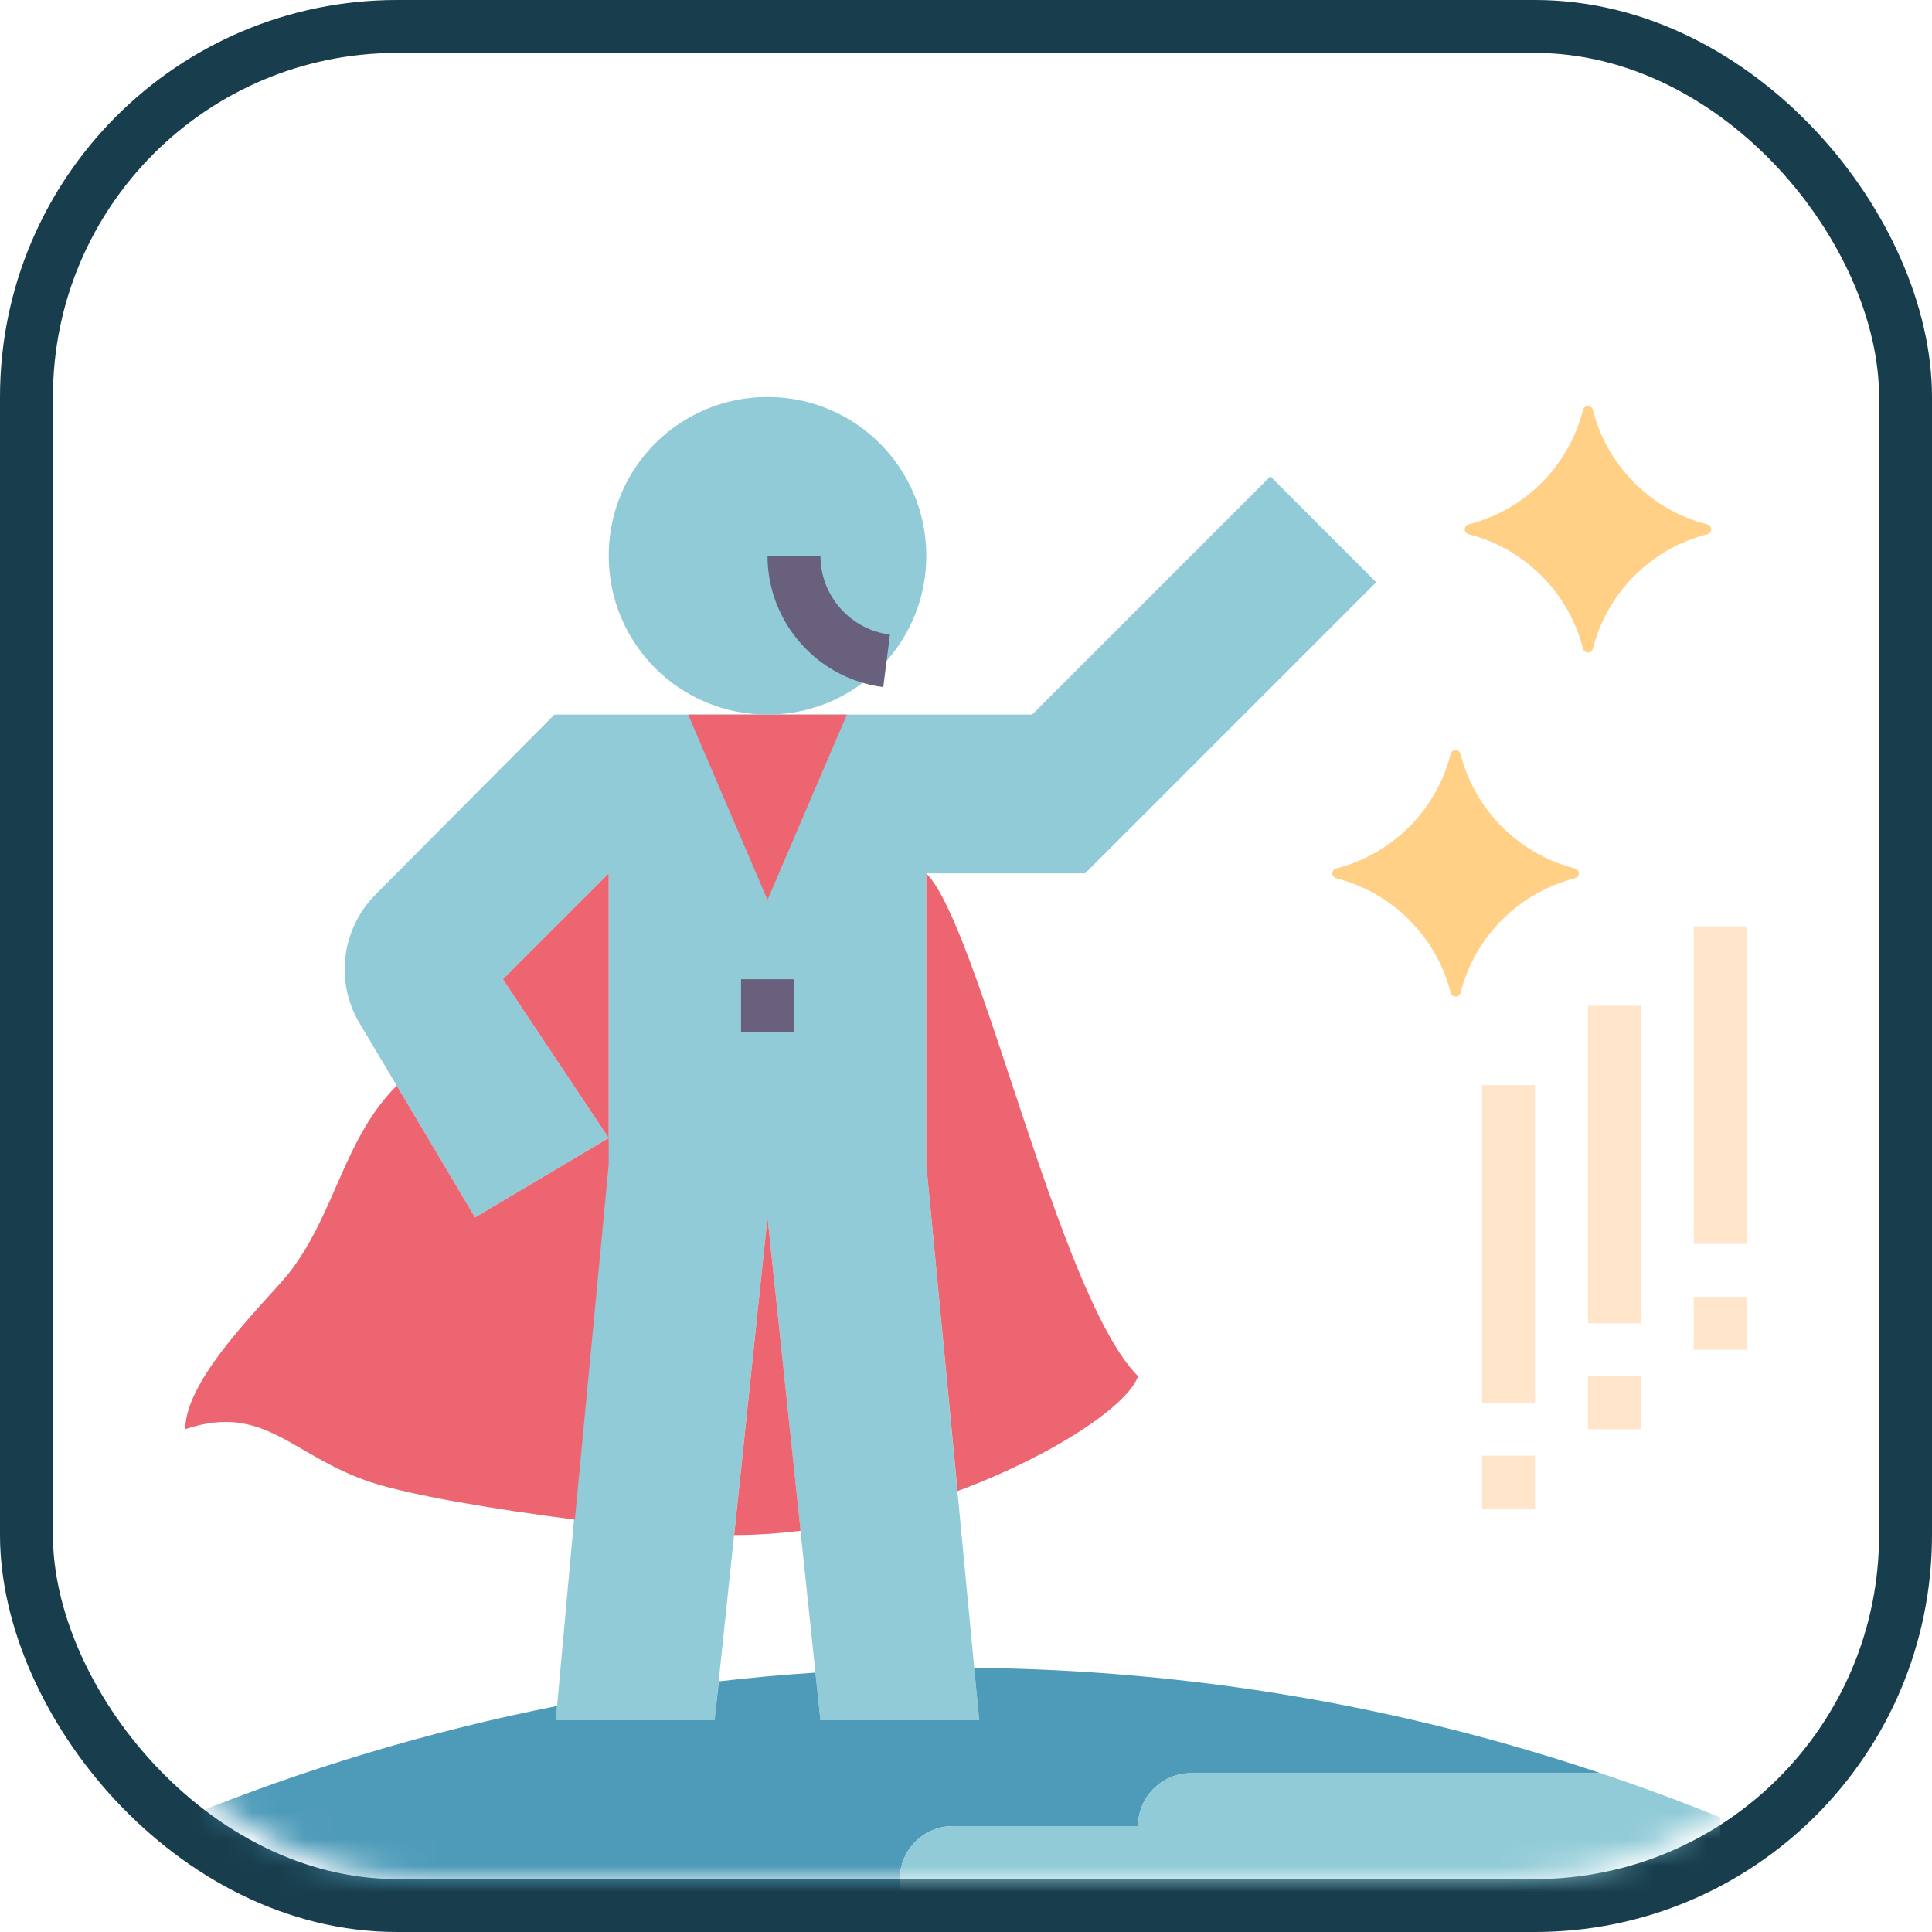 <?xml version="1.0" encoding="UTF-8"?>
<svg width="73px" height="73px" viewBox="0 0 73 73" version="1.1" xmlns="http://www.w3.org/2000/svg" xmlns:xlink="http://www.w3.org/1999/xlink">
    <!-- Generator: Sketch 51.3 (57544) - http://www.bohemiancoding.com/sketch -->
    <title>accessibility/accessible-forms</title>
    <desc>Created with Sketch.</desc>
    <defs>
        <rect id="path-1" x="0" y="0" width="69" height="69" rx="14"></rect>
    </defs>
    <g id="accessibility/accessible-forms" stroke="none" stroke-width="1" fill="none" fill-rule="evenodd">
        <g id="container" transform="translate(2, 2)">
            <mask id="mask-2" fill="white">
                <use xlink:href="#path-1"></use>
            </mask>
            <rect stroke="#183E4D" stroke-width="2" x="-1" y="-1" width="71" height="71" rx="14"></rect>
            <g id="growth" mask="url(#mask-2)">
                <g transform="translate(5, 13)">
                    <path d="M7.99,26.02 L6.59,23.67 C5.65,22.1 5.9,20.1 7.19,18.8 L13.95,12 L32,12 L41,3 L45,7 L34,18 L28,18 L28,29 L30,50 L24,50 L22,31 L20,50 L14,50 L16,28 L16,18 L12,22 L16,28 L10.95,31 L7.99,26.02 Z" id="Shape" fill="#91CBD7" fill-rule="nonzero"></path>
                    <path d="M29,58 L0,58 L0,53.67 C4.49,51.84 9.19,50.42 14.05,49.46 L14,50 L20,50 L20.16,48.53 C21.37,48.39 22.58,48.28 23.81,48.2 L24,50 L30,50 L29.81,48.02 C38.08,48.1 46.03,49.49 53.48,52 L38,52 C36.9,52 36,52.9 36,54 L29,54 C27.9,54 27,54.9 27,56 C27,56.55 27.22,57.05 27.59,57.41 C27.95,57.78 28.45,58 29,58 Z" id="Shape" fill="#4E9BB9" fill-rule="nonzero"></path>
                    <path d="M58,53.67 L58,58 L29,58 C28.45,58 27.95,57.78 27.59,57.41 C27.22,57.05 27,56.55 27,56 C27,54.9 27.9,54 29,54 L36,54 C36,52.9 36.9,52 38,52 L53.48,52 C55.01,52.51 56.52,53.07 58,53.67 Z" id="Shape" fill="#91CBD7" fill-rule="nonzero"></path>
                    <polygon id="Shape" fill="#ED6571" fill-rule="nonzero" points="22 19 19 12 22 12 25 12"></polygon>
                    <path d="M26.49,9.97 C25.4,11.22 23.79,12 22,12 C18.68,12 16,9.32 16,6 C16,2.68 18.68,0 22,0 C25.32,0 28,2.68 28,6 C28,7.53 27.43,8.92 26.5,9.97 L26.49,9.97 Z" id="Shape" fill="#91CBD7" fill-rule="nonzero"></path>
                    <path d="M36,37 C35.63,38.08 32.86,39.97 29.18,41.34 L28,29 L28,18 C30,20 33,34 36,37 Z" id="Shape" fill="#ED6571" fill-rule="nonzero"></path>
                    <path d="M22,31 L23.25,42.84 C22.5,42.93 21.75,42.99 21,43 C20.92,43 20.84,43 20.74,43 L22,31 Z" id="Shape" fill="#ED6571" fill-rule="nonzero"></path>
                    <polygon id="Shape" fill="#ED6571" fill-rule="nonzero" points="16 18 16 28 12 22"></polygon>
                    <path d="M16,29 L14.72,42.42 C11.71,42.03 8.5,41.5 7,41 C4,40 3,38 0,39 C0,37 3.23,34.02 4,33 C5.71,30.71 6,28.02 7.99,26.02 L10.95,31 L16,28 L16,29 Z" id="Shape" fill="#ED6571" fill-rule="nonzero"></path>
                    <path d="M53.187,0.495 C53.727,2.611 55.389,4.273 57.505,4.813 C57.705,4.864 57.705,5.135 57.505,5.187 C55.389,5.727 53.727,7.389 53.187,9.505 C53.136,9.705 52.865,9.705 52.813,9.505 C52.273,7.389 50.611,5.727 48.495,5.187 C48.295,5.136 48.295,4.865 48.495,4.813 C50.611,4.273 52.273,2.611 52.813,0.495 C52.864,0.295 53.136,0.295 53.187,0.495 Z" id="Shape" fill="#FFD086" fill-rule="nonzero"></path>
                    <path d="M48.187,13.495 C48.727,15.611 50.389,17.273 52.505,17.813 C52.705,17.864 52.705,18.135 52.505,18.187 C50.389,18.727 48.727,20.389 48.187,22.505 C48.136,22.705 47.865,22.705 47.813,22.505 C47.273,20.389 45.611,18.727 43.495,18.187 C43.295,18.136 43.295,17.865 43.495,17.813 C45.611,17.273 47.273,15.611 47.813,13.495 C47.864,13.295 48.136,13.295 48.187,13.495 Z" id="Shape" fill="#FFD086" fill-rule="nonzero"></path>
                    <polygon id="Shape" fill="#68607C" fill-rule="nonzero" points="21 22 23 22 23 24 21 24"></polygon>
                    <path d="M26.374,10.962 C23.881,10.646 22,8.512 22,6 L24,6 C24,7.508 25.129,8.788 26.626,8.978 L26.374,10.962 Z" id="Shape" fill="#68607C" fill-rule="nonzero"></path>
                    <g id="Group" stroke-width="1" fill="none" fill-rule="evenodd" transform="translate(49, 20)">
                        <polygon id="Shape" fill="#FFE5CA" fill-rule="nonzero" points="8 0 10 0 10 12 8 12"></polygon>
                        <polygon id="Shape" fill="#FFE5CA" fill-rule="nonzero" points="8 14 10 14 10 16 8 16"></polygon>
                        <polygon id="Shape" fill="#FFE5CA" fill-rule="nonzero" points="4 3 6 3 6 15 4 15"></polygon>
                        <polygon id="Shape" fill="#FFE5CA" fill-rule="nonzero" points="4 17 6 17 6 19 4 19"></polygon>
                        <polygon id="Shape" fill="#FFE5CA" fill-rule="nonzero" points="0 6 2 6 2 18 0 18"></polygon>
                        <polygon id="Shape" fill="#FFE5CA" fill-rule="nonzero" points="0 20 2 20 2 22 0 22"></polygon>
                    </g>
                </g>
            </g>
        </g>
    </g>
</svg>